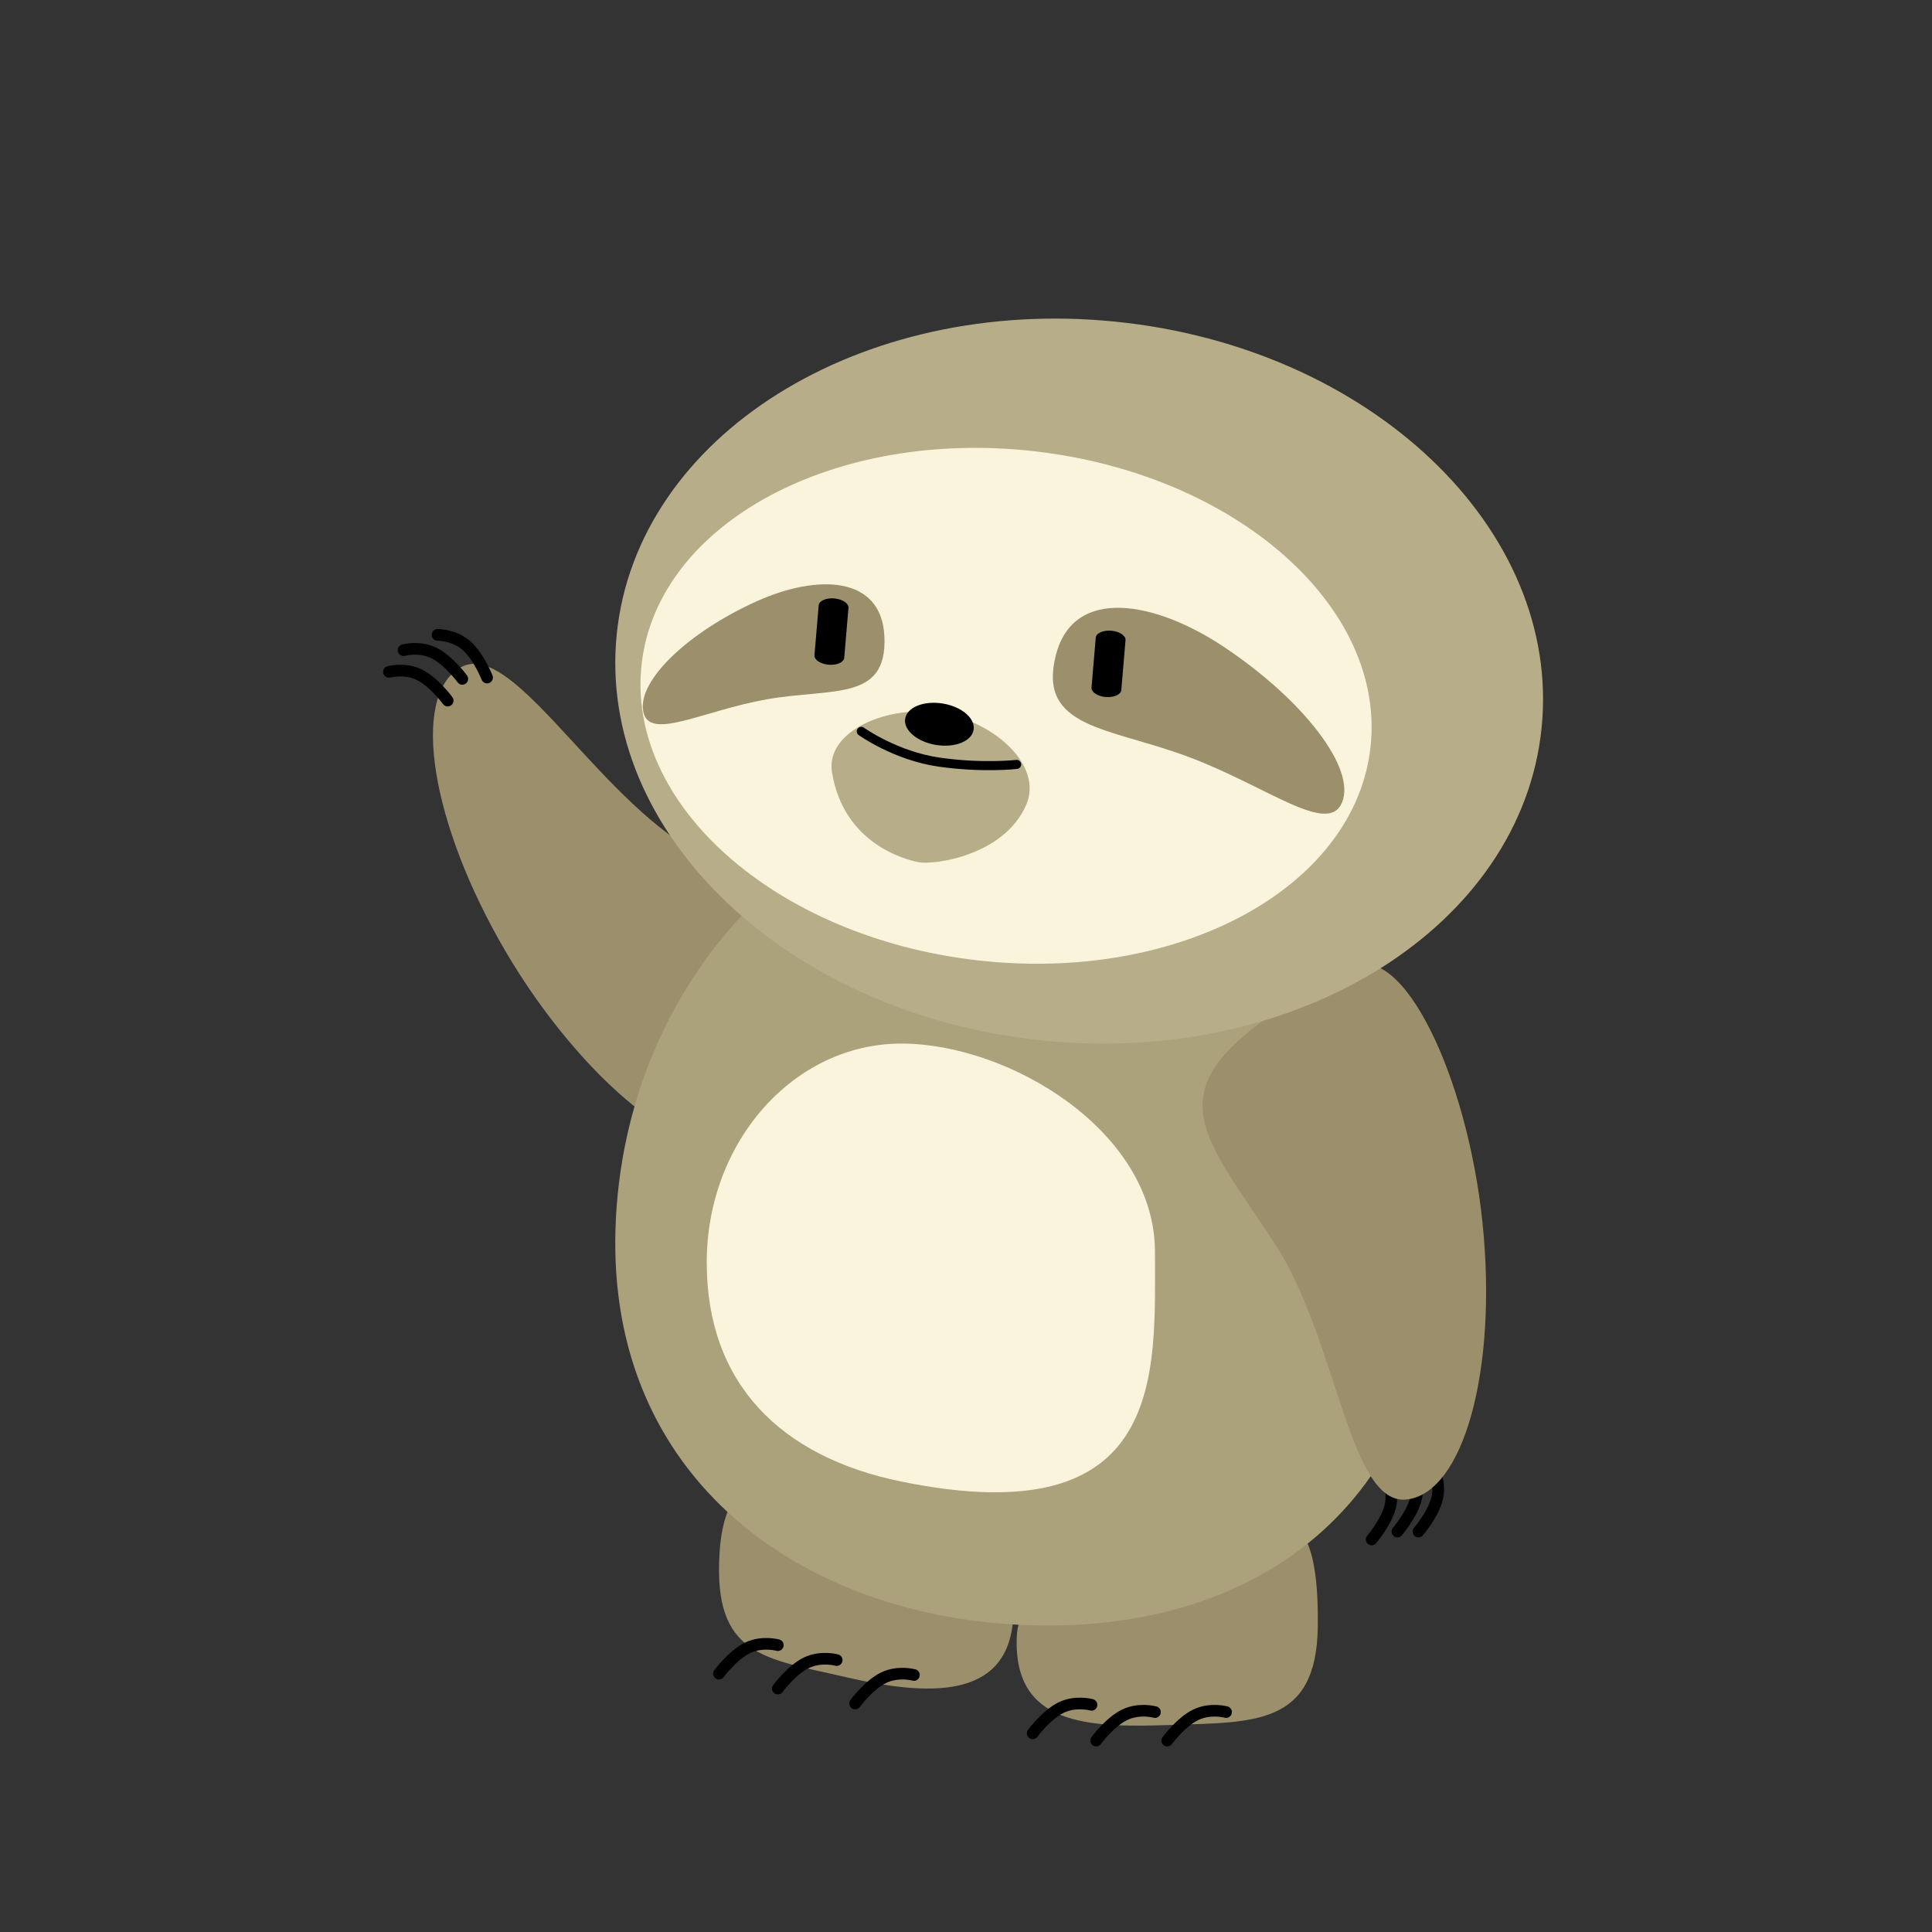 <?xml version="1.0" encoding="UTF-8" standalone="no"?>
<!DOCTYPE svg PUBLIC "-//W3C//DTD SVG 1.1//EN" "http://www.w3.org/Graphics/SVG/1.1/DTD/svg11.dtd">
<!-- Created with Vectornator (http://vectornator.io/) -->
<svg height="100%" stroke-miterlimit="10" style="fill-rule:nonzero;clip-rule:evenodd;stroke-linecap:round;stroke-linejoin:round;" version="1.1" viewBox="0 0 1080 1080" width="100%" xml:space="preserve" xmlns="http://www.w3.org/2000/svg" xmlns:vectornator="http://vectornator.io" xmlns:xlink="http://www.w3.org/1999/xlink">
<rect x="0" y="0" width="1080" height="1080" fill="#333333" stroke="none"/>
<defs/>
<g id="Layer-1" vectornator:layerName="Layer 1" visibility="hidden">
<path d="M597.318 649.914C565.933 596.101 554.471 547.782 624.468 529.215C681.614 514.056 684.382 568.493 696.881 629.523C709.38 690.552 702.877 755.819 675.383 761.45C647.889 767.081 634.496 713.66 597.318 649.914Z" fill="#f3eee6" fill-rule="nonzero" opacity="1" stroke="none" vectornator:layerName="Oval 4"/>
<g opacity="1" vectornator:layerName="Group 3">
<path d="M449.702 844.013L449.702 896.557" fill="none" opacity="1" stroke="#000000" stroke-linecap="round" stroke-linejoin="round" stroke-width="7.571" vectornator:layerName="Line 1"/>
<path d="M424.421 890.118L506.978 912.047" fill="none" opacity="1" stroke="#000000" stroke-linecap="round" stroke-linejoin="round" stroke-width="7.571" vectornator:layerName="Line 2"/>
<path d="M449.702 896.557L461.421 923.663" fill="none" opacity="1" stroke="#000000" stroke-linecap="round" stroke-linejoin="round" stroke-width="7.571" vectornator:layerName="Line 3"/>
<path d="M453.213 892.046L498.17 888.19" fill="none" opacity="1" stroke="#000000" stroke-linecap="round" stroke-linejoin="round" stroke-width="7.571" vectornator:layerName="Line 4"/>
</g>
<g opacity="1" vectornator:layerName="Group 4">
<path d="M591.131 821.35L591.131 873.894" fill="none" opacity="1" stroke="#000000" stroke-linecap="round" stroke-linejoin="round" stroke-width="7.571" vectornator:layerName="Line 1"/>
<path d="M565.849 867.455L648.406 889.384" fill="none" opacity="1" stroke="#000000" stroke-linecap="round" stroke-linejoin="round" stroke-width="7.571" vectornator:layerName="Line 2"/>
<path d="M591.131 873.894L602.849 901" fill="none" opacity="1" stroke="#000000" stroke-linecap="round" stroke-linejoin="round" stroke-width="7.571" vectornator:layerName="Line 3"/>
<path d="M594.641 869.383L639.598 865.527" fill="none" opacity="1" stroke="#000000" stroke-linecap="round" stroke-linejoin="round" stroke-width="7.571" vectornator:layerName="Line 4"/>
</g>
<path d="M281.567 689.196C284.451 597.109 341.169 512.883 509.108 522.096C676.795 531.295 677.047 347.393 677.047 669.217C677.047 761.348 690.611 847.373 509.108 859.312C402.991 866.292 276.147 862.231 281.567 689.196Z" fill="#fbfbfb" fill-rule="nonzero" opacity="1" stroke="none" vectornator:layerName="Oval 5"/>
<path d="M341.24 388.716C341.24 260.377 416.312 156.337 508.919 156.337C601.526 156.337 676.599 260.377 676.599 388.716C676.599 517.056 694.191 597.826 508.919 621.096C332.506 643.253 341.24 517.056 341.24 388.716Z" fill="#fbfbfb" fill-rule="nonzero" opacity="1" stroke="none" vectornator:layerName="Oval 6"/>
<path d="M285.706 611.269C321.502 521.373 389.937 462.269 487.222 605.17C530.743 669.097 514.253 725.528 444.954 781.185C375.656 836.842 312.655 861.175 227.686 823.682C166.329 796.607 243.303 717.76 285.706 611.269Z" fill="#f3eee6" fill-rule="nonzero" opacity="1" stroke="none" vectornator:layerName="Oval 7"/>
<path d="M472.228 394.388C472.228 389.937 475.836 386.329 480.287 386.329L480.287 386.329C484.737 386.329 488.345 389.937 488.345 394.388L488.345 415.993C488.345 420.444 484.737 424.052 480.287 424.052L480.287 424.052C475.836 424.052 472.228 420.444 472.228 415.993L472.228 394.388Z" fill="#000000" fill-rule="nonzero" opacity="1" stroke="none" vectornator:layerName="Rectangle 2"/>
<path d="M607.128 375.527C607.128 371.076 610.736 367.468 615.187 367.468L615.187 367.468C619.637 367.468 623.245 371.076 623.245 375.527L623.245 397.132C623.245 401.583 619.637 405.191 615.187 405.191L615.187 405.191C610.736 405.191 607.128 401.583 607.128 397.132L607.128 375.527Z" fill="#000000" fill-rule="nonzero" opacity="1" stroke="none" vectornator:layerName="Rectangle 3"/>
<g opacity="1" vectornator:layerName="Group 5">
<path d="M535.465 434.247C535.465 434.247 553.021 431.863 571.612 430.496C590.204 429.13 602.511 432.826 608.61 435.303C614.71 437.78 604.996 441.914 590.393 444.433C579.274 446.352 556.305 453.505 541.683 452.156C527.06 450.806 535.465 434.247 535.465 434.247Z" fill="#a59075" fill-rule="nonzero" opacity="1" stroke="none" vectornator:layerName="Rectangle 4"/>
<path d="M556.51 399.699C556.51 399.699 590.686 418.509 604.102 427.446C618.624 437.12 618.469 439.25 600.675 435.882C597.021 435.191 592.5 435.412 587.51 436.088C568.63 438.645 543.045 447.708 532.324 438.416C531.219 437.458 528.991 423.76 533.222 413.343C537.452 402.927 556.51 399.699 556.51 399.699Z" fill="#c2ae95" fill-rule="nonzero" opacity="1" stroke="none" vectornator:layerName="Rectangle 3"/>
</g>
</g>
<g id="Layer-2" vectornator:layerName="Layer 2">
<path d="M282.522 531.683C240.783 460.437 229.454 389.495 257.218 373.23C284.982 356.965 329.012 438.248 383.063 472.782C452.645 517.238 491.192 523.751 408.367 631.234C388.726 656.722 324.26 602.929 282.522 531.683Z" fill="#9b906b" fill-rule="nonzero" opacity="1" stroke="none" vectornator:layerName="Oval 19"/>
<path d="M402.24 867.983C406.193 806.043 450.674 826.081 495.971 836.602C541.268 847.123 568.761 877.599 566.274 906.085C562.39 950.567 517.839 947.987 472.542 937.466C427.246 926.944 398.541 925.931 402.24 867.983Z" fill="#9b906b" fill-rule="nonzero" opacity="1" stroke="none" vectornator:layerName="Oval 20"/>
<path d="M568.347 915.48C569.312 886.902 604.209 862.418 650.683 860.79C697.158 859.162 737.955 813.883 736.645 909.586C735.887 964.88 700.782 962.648 654.308 964.276C607.834 965.903 566.696 964.361 568.347 915.48Z" fill="#9b906b" fill-rule="nonzero" opacity="1" stroke="none" vectornator:layerName="Oval 21"/>
<g opacity="1" vectornator:layerName="Group 1">
<path d="M244.588 354.901C244.588 354.901 253.669 354.78 260.592 360.745C267.515 366.709 272.28 378.758 272.28 378.758" fill="none" opacity="1" stroke="#000000" stroke-linecap="round" stroke-linejoin="round" stroke-width="6.511" vectornator:layerName="Line 5"/>
<path d="M217.422 375.581C217.422 375.581 226.176 373.162 234.385 377.176C242.594 381.191 250.258 391.638 250.258 391.638" fill="none" opacity="1" stroke="#000000" stroke-linecap="round" stroke-linejoin="round" stroke-width="6.511" vectornator:layerName="Line 3"/>
<path d="M225.598 363.436C225.598 363.436 234.352 361.017 242.561 365.032C250.77 369.046 258.434 379.494 258.434 379.494" fill="none" opacity="1" stroke="#000000" stroke-linecap="round" stroke-linejoin="round" stroke-width="6.511" vectornator:layerName="Line 6"/>
<path d="M801.137 820.524C801.137 820.524 805.476 828.503 803.425 837.408C801.375 846.313 792.935 856.144 792.935 856.144" fill="none" opacity="1" stroke="#000000" stroke-linecap="round" stroke-linejoin="round" stroke-width="6.511" vectornator:layerName="Line 7"/>
<path d="M789.353 820.524C789.353 820.524 793.692 828.503 791.642 837.408C789.592 846.313 781.152 856.144 781.152 856.144" fill="none" opacity="1" stroke="#000000" stroke-linecap="round" stroke-linejoin="round" stroke-width="6.511" vectornator:layerName="Line 8"/>
<path d="M774.947 824.947C774.947 824.947 779.286 832.926 777.236 841.83C775.185 850.735 766.745 860.567 766.745 860.567" fill="none" opacity="1" stroke="#000000" stroke-linecap="round" stroke-linejoin="round" stroke-width="6.511" vectornator:layerName="Line 9"/>
<path d="M434.817 919.648C434.817 919.648 426.073 917.196 417.848 921.179C409.624 925.161 401.92 935.579 401.92 935.579" fill="none" opacity="1" stroke="#000000" stroke-linecap="round" stroke-linejoin="round" stroke-width="6.511" vectornator:layerName="Line 10"/>
<path d="M467.714 927.987C467.714 927.987 458.97 925.535 450.745 929.518C442.521 933.5 434.817 943.918 434.817 943.918" fill="none" opacity="1" stroke="#000000" stroke-linecap="round" stroke-linejoin="round" stroke-width="6.511" vectornator:layerName="Line 11"/>
<path d="M510.902 936.326C510.902 936.326 502.157 933.874 493.933 937.857C485.709 941.839 478.005 952.257 478.005 952.257" fill="none" opacity="1" stroke="#000000" stroke-linecap="round" stroke-linejoin="round" stroke-width="6.511" vectornator:layerName="Line 12"/>
<path d="M610.161 953.004C610.161 953.004 601.416 950.552 593.192 954.534C584.968 958.517 577.264 968.935 577.264 968.935" fill="none" opacity="1" stroke="#000000" stroke-linecap="round" stroke-linejoin="round" stroke-width="6.511" vectornator:layerName="Line 13"/>
<path d="M645.634 957.061C645.634 957.061 636.889 954.608 628.665 958.591C620.441 962.574 612.737 972.992 612.737 972.992" fill="none" opacity="1" stroke="#000000" stroke-linecap="round" stroke-linejoin="round" stroke-width="6.511" vectornator:layerName="Line 14"/>
<path d="M685.384 957.061C685.384 957.061 676.64 954.608 668.415 958.591C660.191 962.574 652.487 972.992 652.487 972.992" fill="none" opacity="1" stroke="#000000" stroke-linecap="round" stroke-linejoin="round" stroke-width="6.511" vectornator:layerName="Line 4"/>
</g>
<path d="M344.064 686.679C348.536 546.445 455.084 436.046 582.045 440.095C709.006 444.144 808.303 561.108 803.83 701.341C799.358 841.575 702.545 912.557 575.584 908.508C448.623 904.459 339.592 826.912 344.064 686.679Z" fill="#aba17a" fill-rule="nonzero" opacity="1" stroke="none" vectornator:layerName="Oval 22"/>
<path d="M395.067 705.788C395.067 638.175 443.794 583.364 503.902 583.364C564.01 583.364 645.634 632.228 645.634 699.841C645.634 767.454 652.487 858.534 503.902 828.211C436.393 814.435 395.067 773.4 395.067 705.788Z" fill="#faf4dc" fill-rule="nonzero" opacity="1" stroke="none" vectornator:layerName="Oval 23"/>
<path d="M828.728 683.542C837.215 765.677 818.148 834.941 786.141 838.248C754.134 841.555 747.719 749.336 712.821 695.518C667.897 626.237 635.508 604.346 755.409 540.813C783.841 525.747 820.242 601.408 828.728 683.542Z" fill="#9b906b" fill-rule="nonzero" opacity="1" stroke="none" vectornator:layerName="Oval 24"/>
<path d="M344.758 354.575C355.985 243.611 480.822 165.366 623.59 179.811C766.358 194.255 872.993 295.919 861.767 406.883C850.54 517.846 725.703 596.091 582.935 581.646C440.167 567.202 333.531 465.538 344.758 354.575Z" fill="#b7ad89" fill-rule="nonzero" opacity="1" stroke="none" vectornator:layerName="Oval 25"/>
<path d="M358.711 370.955C367.81 292.406 466.378 239.294 578.867 252.326C691.356 265.357 775.169 339.598 766.069 418.147C756.969 496.697 658.402 549.809 545.913 536.777C433.424 523.746 349.611 449.505 358.711 370.955Z" fill="#faf4dc" fill-rule="nonzero" opacity="1" stroke="none" vectornator:layerName="Oval 26"/>
<path d="M465.1 431.792C461.311 408.597 496.385 393.669 526.379 398.63C556.372 403.591 582.97 428.11 573.716 449.757C561.444 478.462 521.847 483.634 513.498 481.976C506.077 480.501 471.621 471.708 465.1 431.792Z" fill="#b7ad89" fill-rule="nonzero" opacity="1" stroke="none" vectornator:layerName="Oval 27"/>
<path d="M750.235 448.511C758.013 429.593 729.018 391.72 684.811 362.044C645.653 335.758 600.107 327.581 590.245 366.184C579.73 407.338 619.783 406.422 664.233 423.054C708.683 439.685 742.457 467.429 750.235 448.511Z" fill="#9b906b" fill-rule="nonzero" opacity="1" stroke="none" vectornator:layerName="Oval 28"/>
<path d="M359.533 397.494C356.543 380.298 384.553 353.493 422.894 336.165C456.856 320.817 492.873 321.749 494.391 355.811C496.01 392.125 465.598 384.506 429.101 390.852C392.604 397.199 362.523 414.69 359.533 397.494Z" fill="#9b906b" fill-rule="nonzero" opacity="1" stroke="none" vectornator:layerName="Oval 29"/>
<g opacity="1" vectornator:layerName="Group 2">
<path d="M457.648 338.429C457.864 335.883 461.765 334.135 466.362 334.524L466.362 334.524C470.959 334.913 474.511 337.293 474.295 339.84L471.937 367.678C471.721 370.224 467.819 371.973 463.222 371.583L463.222 371.583C458.625 371.194 455.074 368.814 455.29 366.267L457.648 338.429Z" fill="#000000" fill-rule="nonzero" opacity="1" stroke="none" vectornator:layerName="Rectangle 2"/>
<path d="M612.529 356.479C612.745 353.933 616.646 352.185 621.243 352.574L621.243 352.574C625.84 352.964 629.392 355.343 629.176 357.89L626.817 385.728C626.602 388.274 622.7 390.023 618.103 389.633L618.103 389.633C613.506 389.244 609.954 386.864 610.17 384.317L612.529 356.479Z" fill="#000000" fill-rule="nonzero" opacity="1" stroke="none" vectornator:layerName="Rectangle 1"/>
<path d="M505.995 401.729C507.039 395.334 516.45 391.549 527.014 393.274C537.579 394.999 545.297 401.581 544.253 407.975C543.209 414.37 533.798 418.155 523.233 416.43C512.669 414.705 504.951 408.123 505.995 401.729Z" fill="#000000" fill-rule="nonzero" opacity="1" stroke="none" vectornator:layerName="Oval 2"/>
<path d="M481.462 408.835C481.462 408.835 500.595 422.578 525.124 426.053C549.653 429.528 568.299 427.306 568.299 427.306" fill="none" opacity="1" stroke="#000000" stroke-linecap="round" stroke-linejoin="round" stroke-width="5.071" vectornator:layerName="Line 1"/>
</g>
</g>
</svg>
